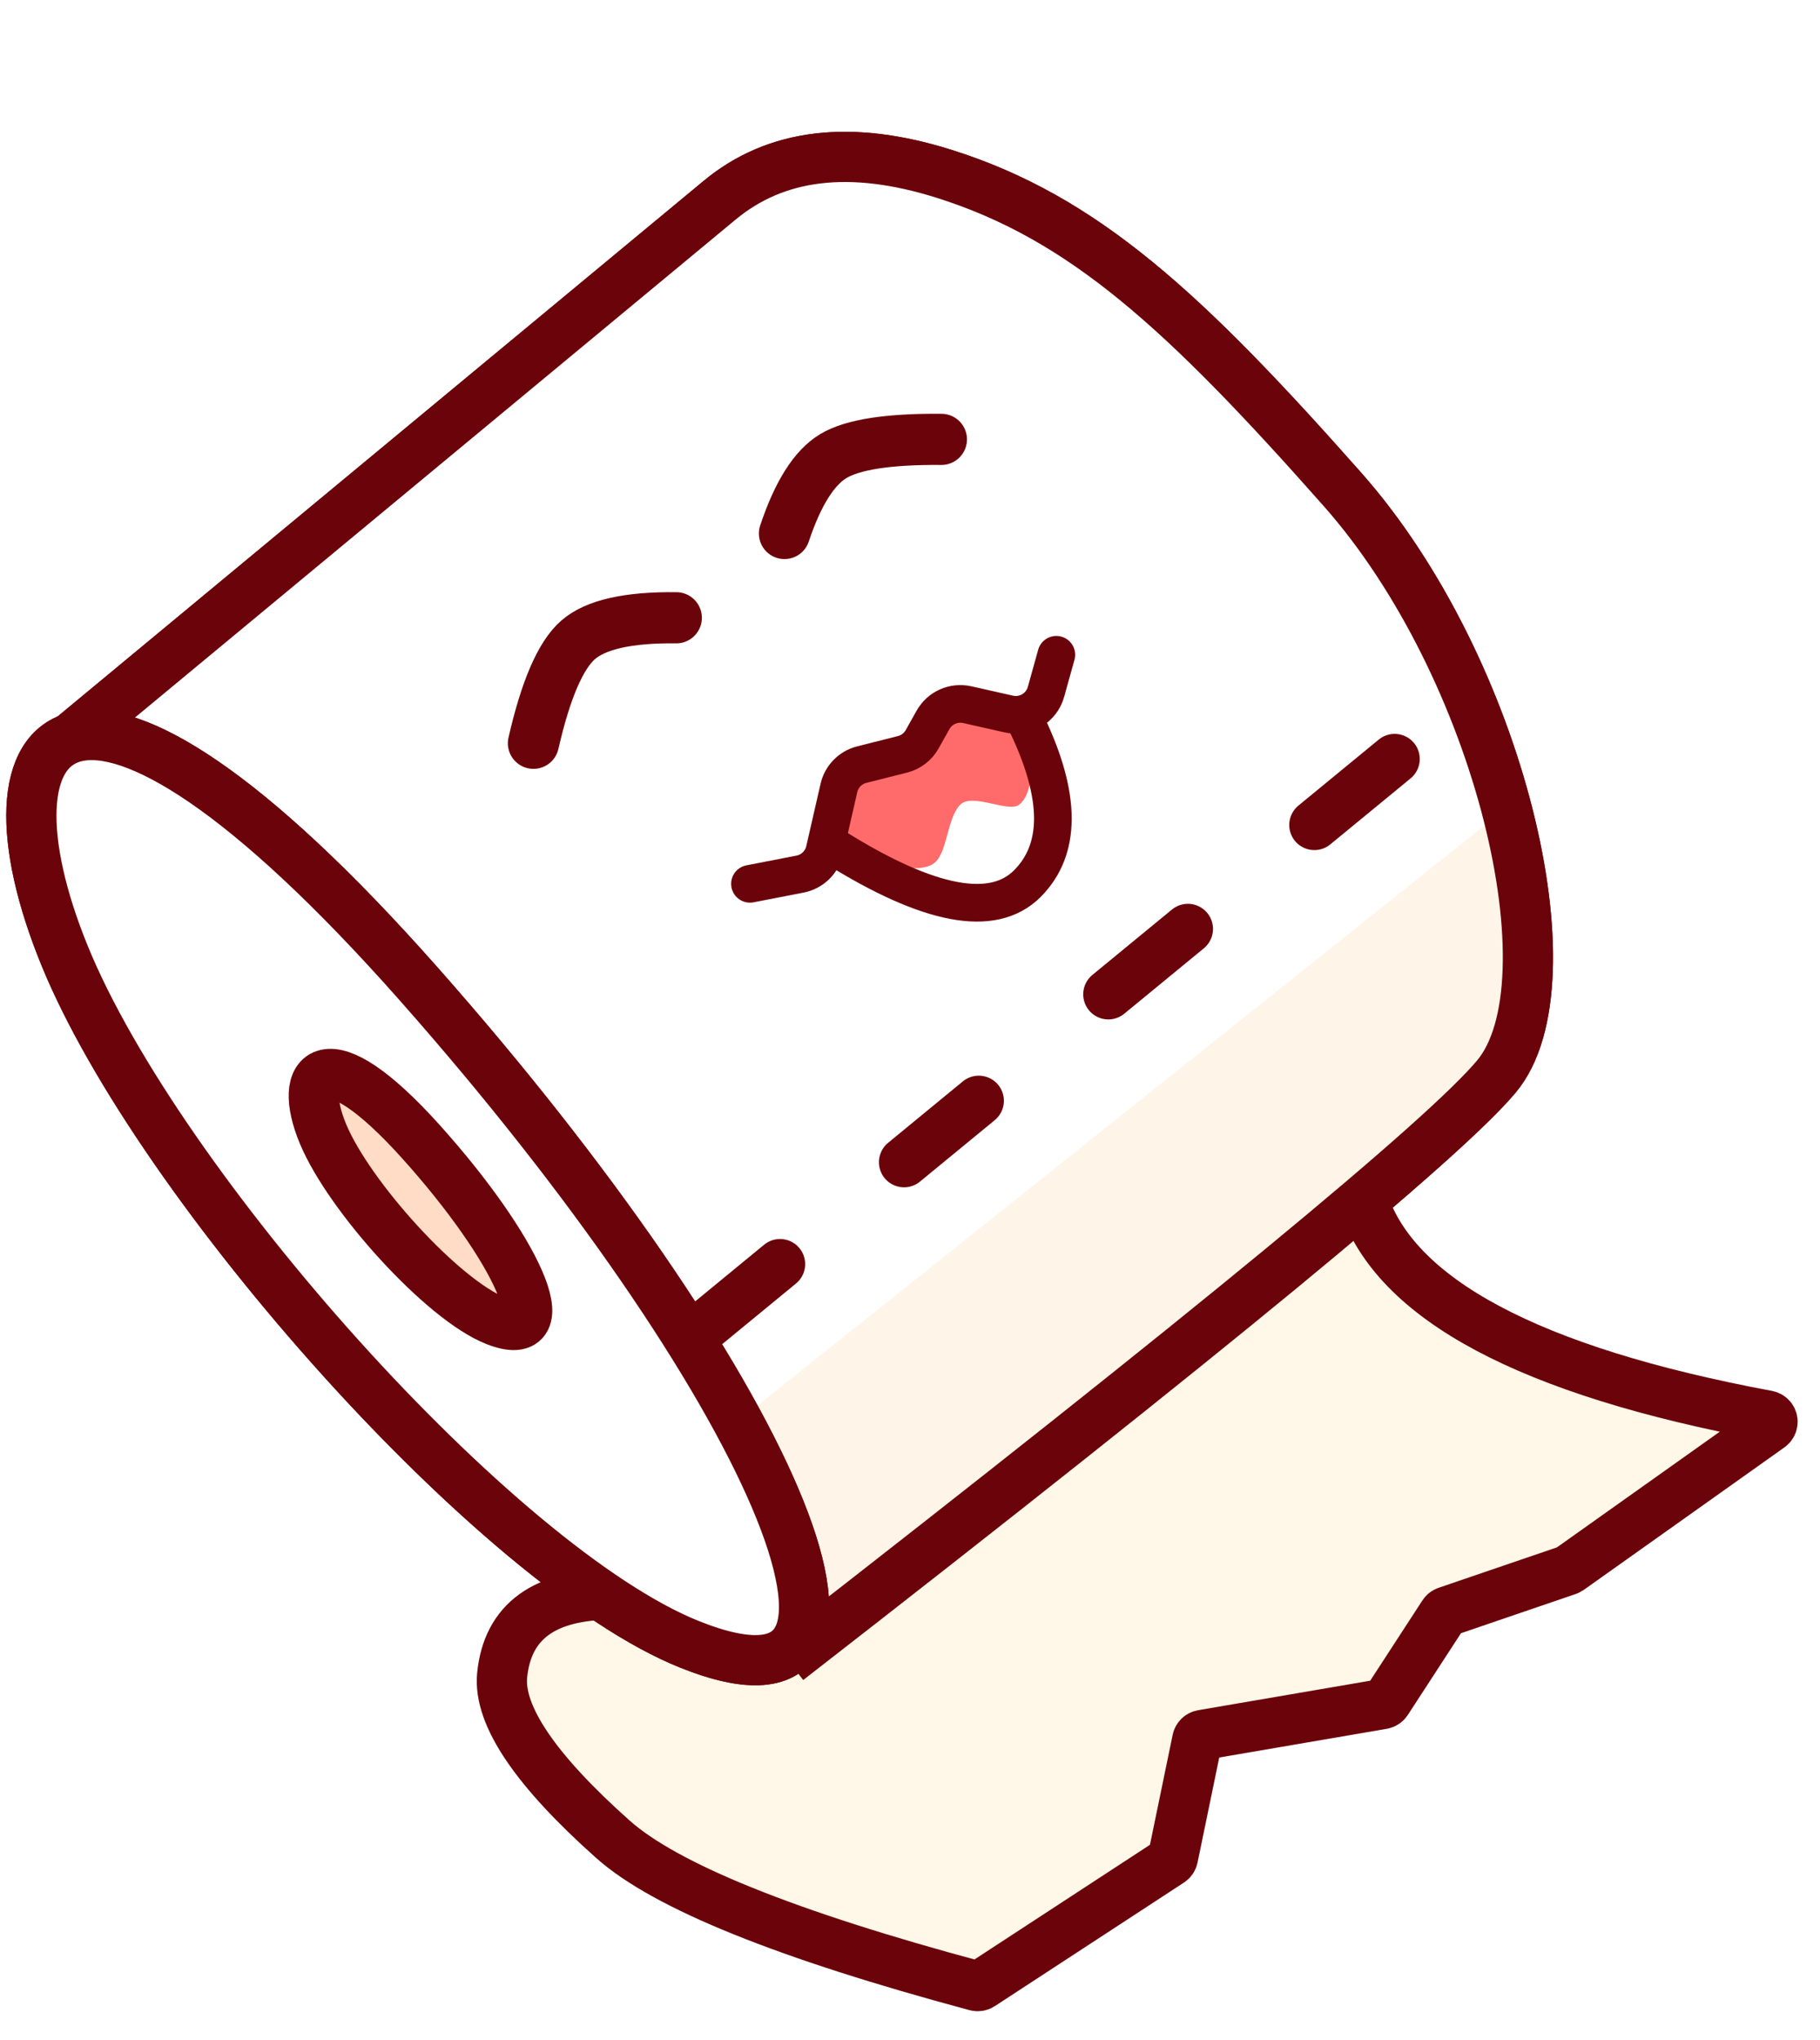 <?xml version="1.0" encoding="UTF-8"?>
<svg width="58px" height="65px" viewBox="0 0 58 65" version="1.1" xmlns="http://www.w3.org/2000/svg" xmlns:xlink="http://www.w3.org/1999/xlink">
    <!-- Generator: Sketch 59.1 (86144) - https://sketch.com -->
    <title>zhi_3</title>
    <desc>Created with Sketch.</desc>
    <defs>
        <filter x="-16.1%" y="-15.3%" width="132.1%" height="130.5%" filterUnits="objectBoundingBox" id="filter-1">
            <feOffset dx="0" dy="4" in="SourceAlpha" result="shadowOffsetOuter1"></feOffset>
            <feColorMatrix values="0 0 0 0 0.779   0 0 0 0 0.332   0 0 0 0 0  0 0 0 0.202 0" type="matrix" in="shadowOffsetOuter1" result="shadowMatrixOuter1"></feColorMatrix>
            <feMerge>
                <feMergeNode in="shadowMatrixOuter1"></feMergeNode>
                <feMergeNode in="SourceGraphic"></feMergeNode>
            </feMerge>
        </filter>
    </defs>
    <g id="页面1" stroke="none" stroke-width="1" fill="none" fill-rule="evenodd">
        <g id="画板" transform="translate(-69, -637)">
            <g id="zhi_3" filter="url(#filter-1)" transform="translate(70, 638)">
                <path d="M0.52,19.132 L21.928,1.385 C23.731,-0.114 26.116,-0.396 29.083,0.538 C33.534,1.939 36.755,4.913 41.781,10.594 C46.806,16.274 49.193,26.306 46.689,29.302 C45.021,31.3 37.493,37.5 24.106,47.904" id="路径-48" stroke="#6B040A" stroke-width="1.6"></path>
                <path d="M18.531,45.812 C16.351,45.812 15.175,46.667 15.003,48.378 C14.873,49.676 16.094,51.438 18.531,53.609 C20.209,55.104 24.068,56.662 30.106,58.283 C30.161,58.297 30.22,58.288 30.267,58.257 L36.294,54.319 C36.338,54.29 36.37,54.244 36.38,54.192 L37.154,50.443 C37.17,50.362 37.235,50.3 37.316,50.286 L43.059,49.302 C43.114,49.292 43.163,49.261 43.193,49.214 L45.001,46.434 C45.025,46.396 45.062,46.368 45.104,46.354 L48.961,45.036 C48.979,45.029 48.996,45.02 49.012,45.009 L55.404,40.469 C55.494,40.405 55.515,40.28 55.451,40.19 C55.421,40.148 55.376,40.119 55.325,40.109 C47.732,38.693 43.433,36.397 42.426,33.222" id="路径-50" stroke="#6B040A" stroke-width="1.6" fill="#FFF7E8" stroke-linecap="round"></path>
                <path d="M0.52,19.132 L21.928,1.385 C23.731,-0.114 26.116,-0.396 29.083,0.538 C33.534,1.939 36.755,4.913 41.781,10.594 C46.806,16.274 49.193,26.306 46.689,29.302 C45.021,31.3 37.493,37.5 24.106,47.904" id="路径-48备份" fill="#FFFFFF"></path>
                <path d="M22.485,40.311 L23.859,43.112 L24.106,45.503 L24.106,47.496 L46.266,29.618 C47.716,27.698 48.192,25.598 47.692,23.321 C47.193,21.043 46.925,20.216 46.89,20.841 L22.485,40.311 Z" id="路径-49" fill="#FFF4E8"></path>
                <path d="M0.52,19.132 L21.928,1.385 C23.731,-0.114 26.116,-0.396 29.083,0.538 C33.534,1.939 36.755,4.913 41.781,10.594 C46.806,16.274 49.193,26.306 46.689,29.302 C45.021,31.3 37.493,37.5 24.106,47.904" id="路径-48备份-2" stroke="#6B040A" stroke-width="1.6"></path>
                <path d="M1.065,25.467 C4.077,32.823 14.868,44.939 20.958,47.392 C28.71,50.515 23.379,38.832 12.344,26.356 C1.31,13.879 -1.947,18.111 1.065,25.467 Z" id="路径-47" stroke="#6B040A" stroke-width="1.6"></path>
                <path d="M1.065,25.467 C4.077,32.823 14.868,44.939 20.958,47.392 C28.71,50.515 23.379,38.832 12.344,26.356 C1.31,13.879 -1.947,18.111 1.065,25.467 Z" id="路径-47备份-2" stroke="#6B040A" stroke-width="1.6" fill="#FFFFFF"></path>
                <path d="M9.294,31.134 C10.126,33.13 13.106,36.417 14.788,37.083 C16.928,37.931 15.456,34.761 12.409,31.375 C9.362,27.989 8.462,29.138 9.294,31.134 Z" id="路径-47备份" stroke="#6B040A" stroke-width="1.6" fill="#FFDCC5"></path>
                <path d="M21.112,37.54 L23.859,35.282 M27.81,32.035 L30.192,30.077 M34.32,26.685 L36.856,24.601 M40.886,21.289 L43.445,19.186" id="形状" stroke="#6B040A" stroke-width="1.6" stroke-linecap="round"></path>
                <path d="M25.64,22.018 C27.252,22.655 28.287,22.824 28.743,22.524 C29.199,22.223 29.166,21.075 29.604,20.64 C29.989,20.257 31.15,20.912 31.482,20.64 C31.889,20.306 31.973,19.457 31.733,18.093 L29.604,17.745 L29.001,17.863 L28.4,18.544 L28.178,18.933 L27.35,19.186 C27.072,19.405 26.879,19.515 26.771,19.515 C26.662,19.515 26.48,19.577 26.223,19.703 L25.927,20.017 C25.822,20.432 25.769,20.64 25.769,20.64 C25.769,20.64 25.726,21.099 25.64,22.018 Z" id="路径-53" fill="#FF6B6B"></path>
                <path d="M25.64,22.018 C28.609,23.869 30.64,24.251 31.733,23.164 C32.826,22.077 32.826,20.387 31.733,18.093" id="路径-53备份" stroke="#6B040A" stroke-width="1.2"></path>
                <path d="M22.9,23.164 L24.496,22.854 C24.884,22.778 25.192,22.481 25.28,22.095 L25.734,20.112 C25.817,19.745 26.1,19.457 26.464,19.365 L27.76,19.038 C28.027,18.971 28.254,18.797 28.388,18.557 L28.732,17.943 C28.948,17.556 29.392,17.358 29.824,17.455 L31.151,17.754 C31.671,17.871 32.191,17.56 32.334,17.047 L32.663,15.865 L32.663,15.865" id="路径-52" stroke="#6B040A" stroke-width="1.2" stroke-linecap="round"></path>
                <path d="M16,18.685 C16.389,16.981 16.862,15.884 17.419,15.394 C17.977,14.904 19.021,14.668 20.552,14.686" id="路径-58" stroke="#6B040A" stroke-width="1.631" stroke-linecap="round"></path>
                <path d="M24,12 C24.427,10.722 24.947,9.899 25.559,9.532 C26.172,9.164 27.319,8.987 29,9.001" id="路径-58备份" stroke="#6B040A" stroke-width="1.631" stroke-linecap="round"></path>
            </g>
        </g>
    </g>
</svg>